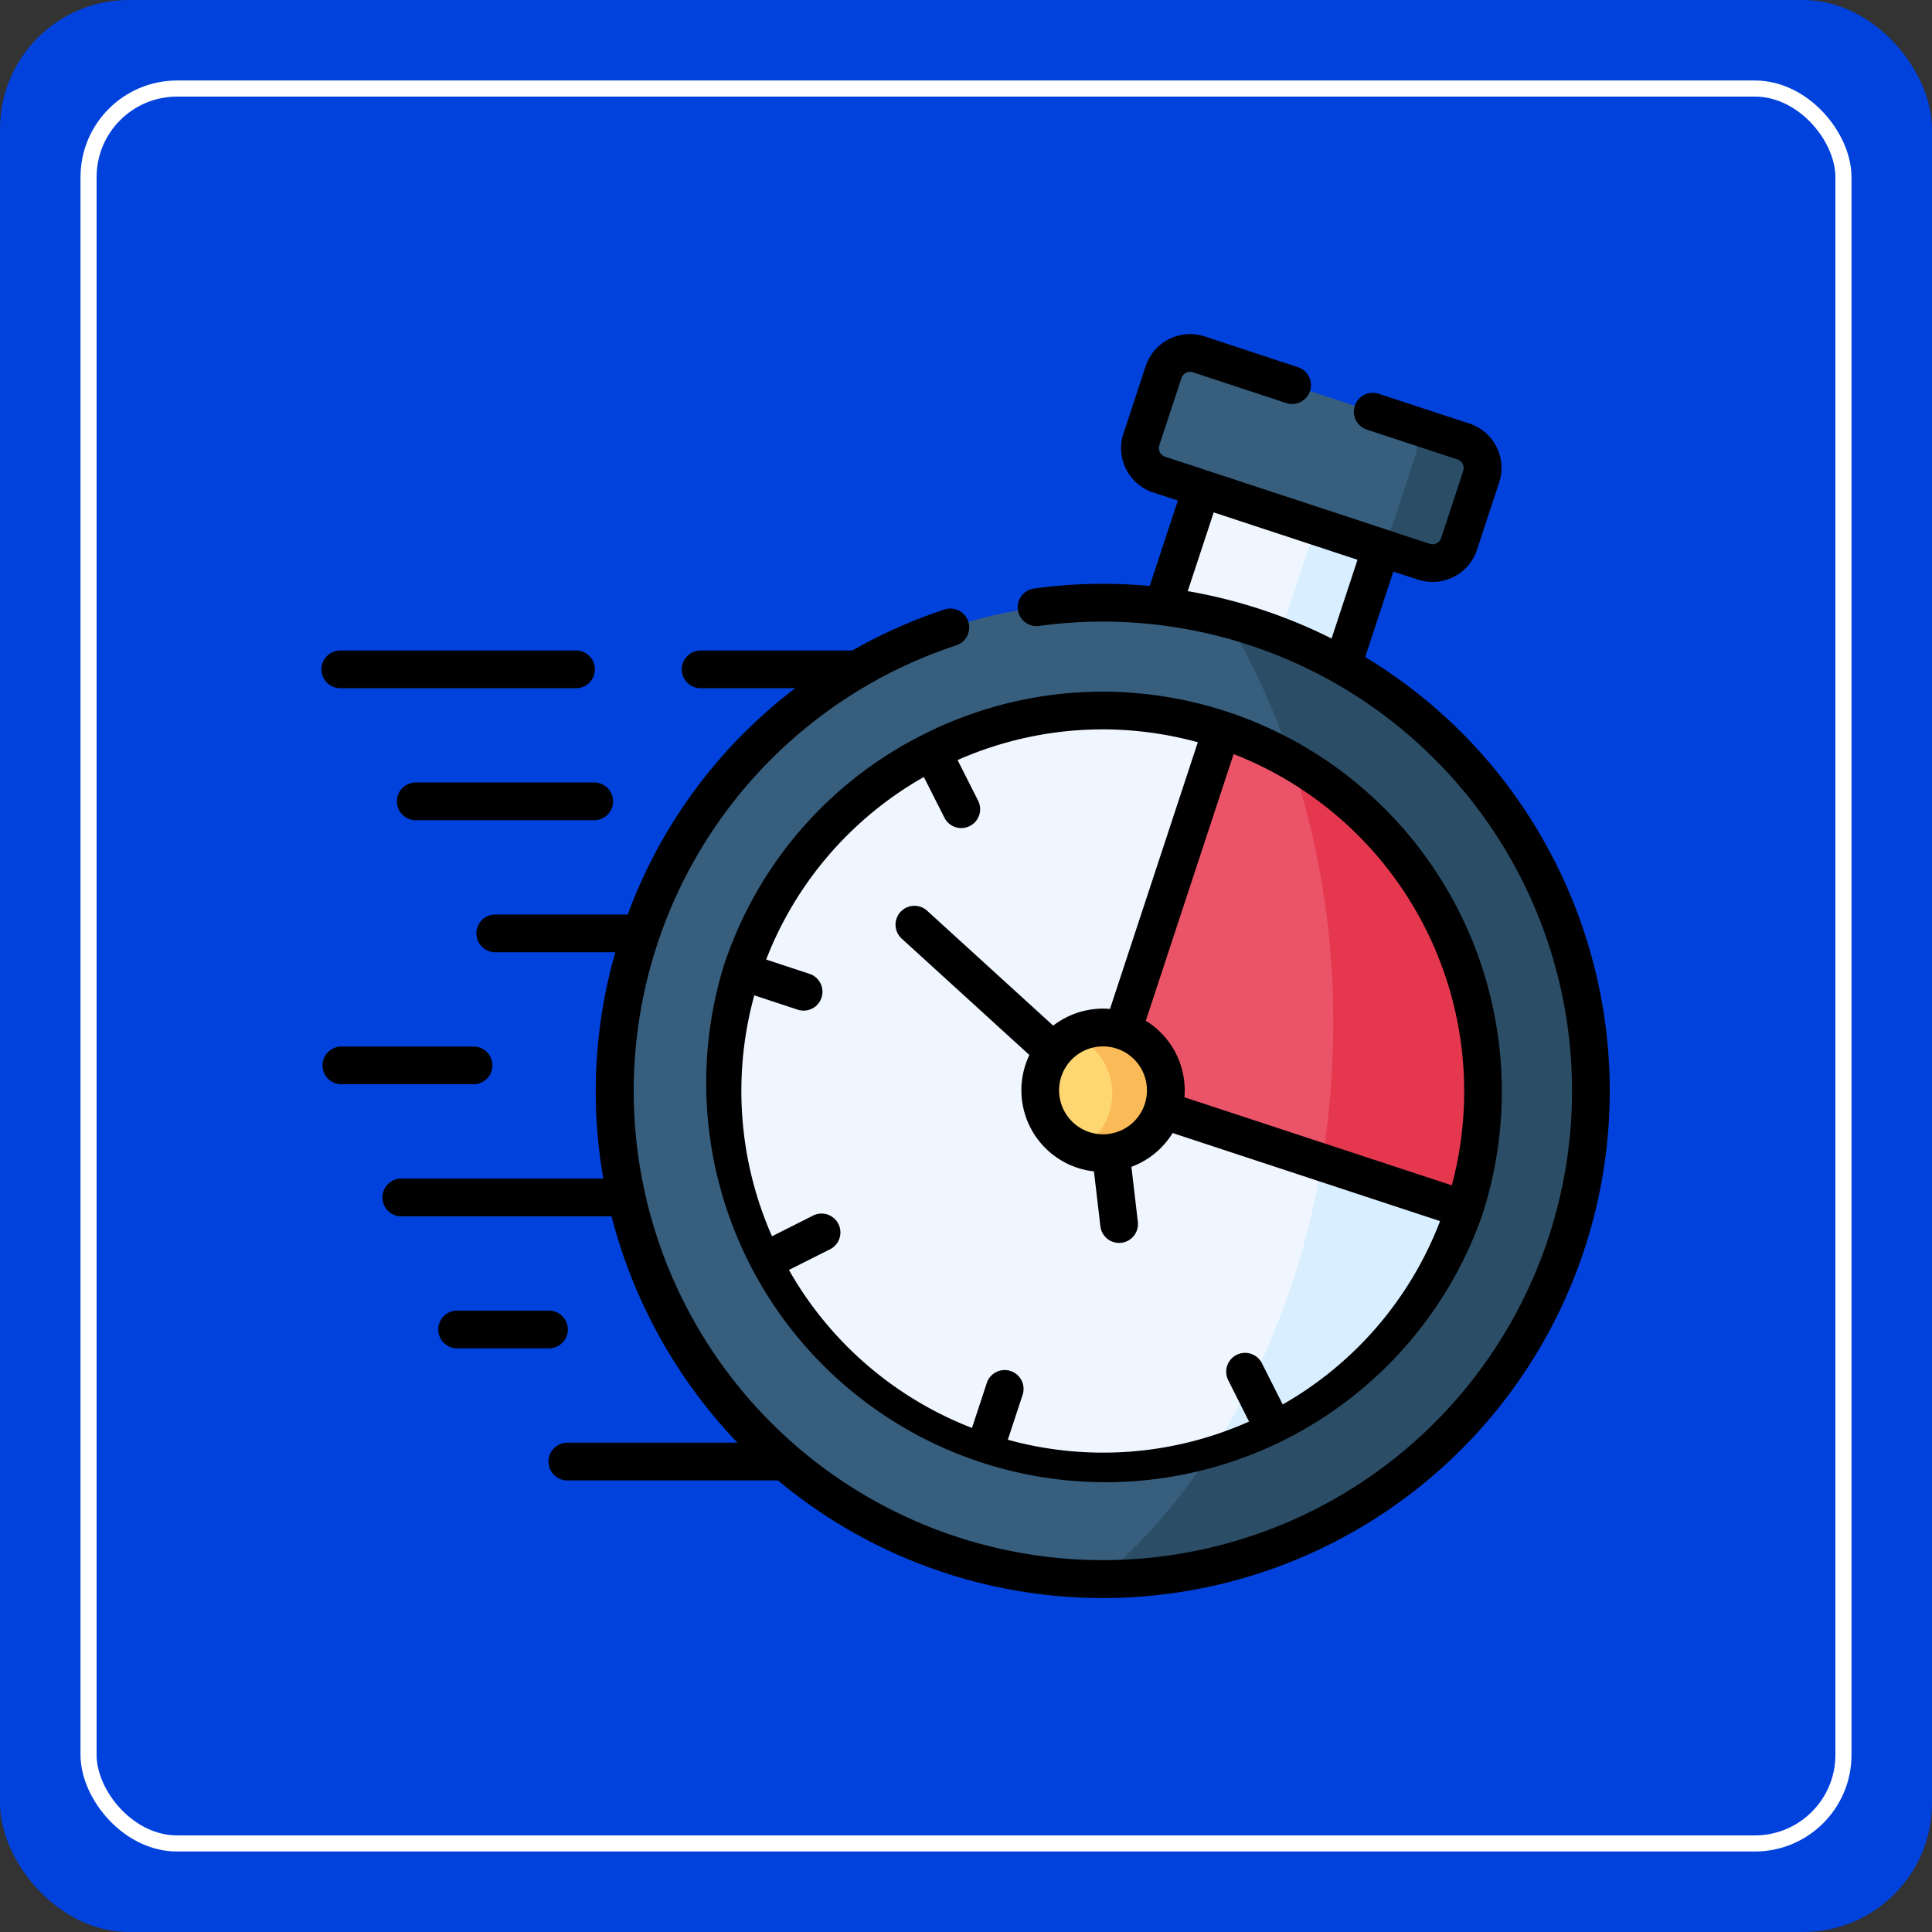 <svg xmlns="http://www.w3.org/2000/svg" width="120" height="120" viewBox="0 0 120 120">
  <rect x="0" y="0" width="120" height="120" fill="#333333" stroke="none"/>
  <g id="Grupo_1116063" data-name="Grupo 1116063" transform="translate(-64 -6445)">
    <rect id="Rectángulo_402033" data-name="Rectángulo 402033" width="120" height="120" rx="8" transform="translate(64 6445)" fill="#0042db"/>
    <g id="Rectángulo_412110" data-name="Rectángulo 412110" transform="translate(69 6450)" fill="none" stroke="#fff" stroke-width="1">
      <rect width="110" height="110" rx="6" stroke="none"/>
      <rect x="0.5" y="0.5" width="109" height="109" rx="5.5" fill="none"/>
    </g>
    <g id="Grupo_1117847" data-name="Grupo 1117847" transform="translate(84 6460.954)">
      <g id="Grupo_1117834" data-name="Grupo 1117834" transform="translate(51.669 12.817)">
        <path id="Trazado_960380" data-name="Trazado 960380" d="M334.4,56.135l-3.72,10.585A30.636,30.636,0,0,1,341.844,70.4l3.72-10.585Z" transform="translate(-330.683 -56.135)" fill="#eff6ff" fill-rule="evenodd"/>
      </g>
      <g id="Grupo_1117835" data-name="Grupo 1117835" transform="translate(50.808 5.968)">
        <path id="Trazado_960381" data-name="Trazado 960381" d="M326.632,13.49l-1.377,4.181a1.733,1.733,0,0,0,1.1,2.183l2.648.868L340.158,24.4l2.644.872a1.735,1.735,0,0,0,2.183-1.1l1.377-4.181a1.735,1.735,0,0,0-1.1-2.183l-16.444-5.417A1.735,1.735,0,0,0,326.632,13.49Z" transform="translate(-325.169 -12.301)" fill="#375e7d" fill-rule="evenodd"/>
      </g>
      <g id="Grupo_1117836" data-name="Grupo 1117836" transform="translate(64.367 10.129)">
        <path id="Trazado_960382" data-name="Trazado 960382" d="M416.021,47.738a1.735,1.735,0,0,0,2.183-1.1l1.377-4.181a1.735,1.735,0,0,0-1.1-2.183L414.4,38.929a1.735,1.735,0,0,1,1.1,2.183l-1.377,4.181a1.735,1.735,0,0,1-2.183,1.1h.009l1.422.47Z" transform="translate(-411.946 -38.929)" fill="#2b4d66" fill-rule="evenodd"/>
      </g>
      <g id="Grupo_1117837" data-name="Grupo 1117837" transform="translate(18.18 21.488)">
        <path id="Trazado_960383" data-name="Trazado 960383" d="M137.189,170.741a30.316,30.316,0,1,0-19.305-38.275A30.314,30.314,0,0,0,137.189,170.741Z" transform="translate(-116.354 -111.627)" fill="#375e7d" fill-rule="evenodd"/>
      </g>
      <g id="Grupo_1117838" data-name="Grupo 1117838" transform="translate(24.871 28.18)">
        <path id="Trazado_960384" data-name="Trazado 960384" d="M190.192,155.649a23.623,23.623,0,1,0,15.049,29.829l.013-.044A23.622,23.622,0,0,0,190.192,155.649Z" transform="translate(-159.173 -154.456)" fill="#eff6ff" fill-rule="evenodd"/>
      </g>
      <g id="Grupo_1117839" data-name="Grupo 1117839" transform="translate(49.542 29.373)">
        <path id="Trazado_960385" data-name="Trazado 960385" d="M323.416,162.089l-6.156,18.69a4.028,4.028,0,0,0,2.485,4.925l18.734,6.17A23.622,23.622,0,0,0,323.416,162.089Z" transform="translate(-317.068 -162.089)" fill="#eb5468" fill-rule="evenodd"/>
      </g>
      <g id="Grupo_1117840" data-name="Grupo 1117840" transform="translate(44.612 47.866)">
        <path id="Trazado_960386" data-name="Trazado 960386" d="M290.641,280.644a3.9,3.9,0,1,0,2.485,4.925A3.9,3.9,0,0,0,290.641,280.644Z" transform="translate(-285.519 -280.448)" fill="#ffd772" fill-rule="evenodd"/>
      </g>
      <g id="Grupo_1117841" data-name="Grupo 1117841" transform="translate(60.208 31.286)">
        <path id="Trazado_960387" data-name="Trazado 960387" d="M396.074,202.206a23.634,23.634,0,0,0-10.744-27.871,51.355,51.355,0,0,1,2.6,16.3,52.669,52.669,0,0,1-.709,8.654Z" transform="translate(-385.33 -174.335)" fill="#e5384f" fill-rule="evenodd"/>
      </g>
      <g id="Grupo_1117842" data-name="Grupo 1117842" transform="translate(48.361 22.49)">
        <path id="Trazado_960388" data-name="Trazado 960388" d="M338.438,156.842a30.323,30.323,0,0,0-13.907-35.9,29.812,29.812,0,0,0-3.911-1.842c-.492-.19-.988-.368-1.492-.536-.593-.195-1.187-.372-1.785-.527a45.338,45.338,0,0,1,4.013,8.8A23.634,23.634,0,0,1,332.1,154.707c0,.013-.009.027-.013.044A23.6,23.6,0,0,1,316.2,170.058a37.145,37.145,0,0,1-6.692,7.622A30.32,30.32,0,0,0,338.438,156.842Z" transform="translate(-309.509 -118.04)" fill="#2b4d66" fill-rule="evenodd"/>
      </g>
      <g id="Grupo_1117843" data-name="Grupo 1117843" transform="translate(55.053 56.243)">
        <path id="Trazado_960389" data-name="Trazado 960389" d="M352.338,352.325a23.6,23.6,0,0,0,15.886-15.306l.013-.044-8.849-2.914a48.267,48.267,0,0,1-4.411,13.716A43.136,43.136,0,0,1,352.338,352.325Z" transform="translate(-352.338 -334.06)" fill="#d9eeff" fill-rule="evenodd"/>
      </g>
      <g id="Grupo_1117844" data-name="Grupo 1117844" transform="translate(59.473 16.724)">
        <path id="Trazado_960390" data-name="Trazado 960390" d="M384.537,89.807l2.414-7.33-1.43-.47-2.644-.872-2.25,6.829a29.861,29.861,0,0,1,3.911,1.843Z" transform="translate(-380.626 -81.135)" fill="#d9eeff" fill-rule="evenodd"/>
      </g>
      <g id="Grupo_1117845" data-name="Grupo 1117845" transform="translate(46.638 47.867)">
        <path id="Trazado_960391" data-name="Trazado 960391" d="M304.063,285.572a3.9,3.9,0,0,0-5.58-4.642,3.9,3.9,0,0,1,.416,7.042c.08.031.159.057.239.084A3.9,3.9,0,0,0,304.063,285.572Z" transform="translate(-298.483 -280.451)" fill="#fbba58" fill-rule="evenodd"/>
      </g>
      <g id="Grupo_1117846" data-name="Grupo 1117846" transform="translate(0 4.796)">
        <path id="Trazado_960392" data-name="Trazado 960392" d="M97.058,37.629A31.28,31.28,0,0,0,85.242,24.858l1.749-5.311,1.533.5a2.907,2.907,0,0,0,3.662-1.85l1.378-4.182a2.9,2.9,0,0,0-1.85-3.662L86.1,8.511a1.172,1.172,0,1,0-.733,2.226l5.612,1.847a.565.565,0,0,1,.355.7L89.959,17.47a.564.564,0,0,1-.7.355L72.806,12.408a.547.547,0,0,1-.318-.277.56.56,0,0,1-.033-.427l1.378-4.182a.564.564,0,0,1,.7-.355L80.369,9.09A1.172,1.172,0,0,0,81.1,6.864L75.269,4.941a2.907,2.907,0,0,0-3.662,1.85l-1.378,4.182a2.9,2.9,0,0,0,1.845,3.662l1.534.5-1.751,5.308a31.2,31.2,0,0,0-7.217.164,1.172,1.172,0,0,0,.322,2.321A29.148,29.148,0,0,1,96.625,60.926a29.139,29.139,0,1,1-36.772-36.8,1.172,1.172,0,0,0-.734-2.226,31.671,31.671,0,0,0-5.733,2.55H44a1.172,1.172,0,1,0,0,2.343h5.844A31.163,31.163,0,0,0,39.438,40.85H31.244a1.172,1.172,0,1,0,0,2.343h7.425a31.259,31.259,0,0,0-.746,14.057H25.407a1.172,1.172,0,1,0,0,2.343H38.432a31.842,31.842,0,0,0,7.822,14.061H35.721a1.172,1.172,0,1,0,0,2.343H48.769a31.494,31.494,0,0,0,48.29-38.369ZM74.22,20.763l1.613-4.89,8.932,2.941-1.611,4.892a32.017,32.017,0,0,0-8.934-2.943Z" transform="translate(-20.448 -4.796)"/>
        <path id="Trazado_960393" data-name="Trazado 960393" d="M1.172,132.9H15.743a1.172,1.172,0,1,0,0-2.343H1.172a1.172,1.172,0,1,0,0,2.343Z" transform="translate(0 -110.904)"/>
        <path id="Trazado_960394" data-name="Trazado 960394" d="M31.161,183.049a1.172,1.172,0,1,0,0,2.343H42.175a1.172,1.172,0,1,0,0-2.343Z" transform="translate(-25.303 -155.197)"/>
        <path id="Trazado_960395" data-name="Trazado 960395" d="M10.585,289.183a1.172,1.172,0,0,0-1.172-1.172H1.172a1.172,1.172,0,0,0,0,2.343H9.414A1.172,1.172,0,0,0,10.585,289.183Z" transform="translate(0 -243.759)"/>
        <path id="Trazado_960396" data-name="Trazado 960396" d="M54.087,394.174A1.172,1.172,0,0,0,52.915,393h-5.74a1.172,1.172,0,0,0,0,2.343h5.74A1.172,1.172,0,0,0,54.087,394.174Z" transform="translate(-38.816 -332.345)"/>
        <path id="Trazado_960397" data-name="Trazado 960397" d="M152.946,163.973a24.8,24.8,0,0,0,47.1,15.512l.01-.03.009-.031a24.832,24.832,0,0,0-23.234-32.5,24.571,24.571,0,0,0-7.48,1.055,25.115,25.115,0,0,0-4.024,1.613A24.642,24.642,0,0,0,152.946,163.973Zm45.226,13.612-16.607-5.469a5.077,5.077,0,0,0-2.4-4.753l5.456-16.565A22.489,22.489,0,0,1,198.172,177.584Zm-20.432-3.464a2.729,2.729,0,1,1-.377-5.028h0a2.729,2.729,0,0,1,1.737,3.444h0A2.708,2.708,0,0,1,177.741,174.12Zm-1.266-24.857a22.418,22.418,0,0,1,5.923.8l-5.456,16.565a5.04,5.04,0,0,0-2.716.526,5.134,5.134,0,0,0-.812.51l-7.817-7.125a1.172,1.172,0,1,0-1.579,1.732l7.919,7.219a5.151,5.151,0,0,0-.245.606,5.072,5.072,0,0,0,3.231,6.4,5.12,5.12,0,0,0,1.023.221l.4,3.408a1.172,1.172,0,0,0,1.162,1.036,1.2,1.2,0,0,0,.137-.008,1.172,1.172,0,0,0,1.028-1.3l-.4-3.419a5.181,5.181,0,0,0,.522-.227,5.035,5.035,0,0,0,2.037-1.872l16.612,5.471a22.268,22.268,0,0,1-9.774,11.389l-1.307-2.592a1.172,1.172,0,0,0-2.092,1.055l1.309,2.6a22.262,22.262,0,0,1-14.983,1.128l.912-2.769a1.172,1.172,0,1,0-2.226-.733l-.913,2.769A22.359,22.359,0,0,1,157,182.841l2.584-1.3a1.172,1.172,0,0,0-1.055-2.092l-2.581,1.3a22.364,22.364,0,0,1-1.1-14.964l2.729.9a1.172,1.172,0,0,0,.734-2.225l-2.725-.9a22.276,22.276,0,0,1,9.794-11.337l1.284,2.539a1.172,1.172,0,0,0,2.092-1.057l-1.281-2.534a22.293,22.293,0,0,1,9-1.906Z" transform="translate(-127.998 -124.712)"/>
      </g>
    </g>
  </g>
</svg>
